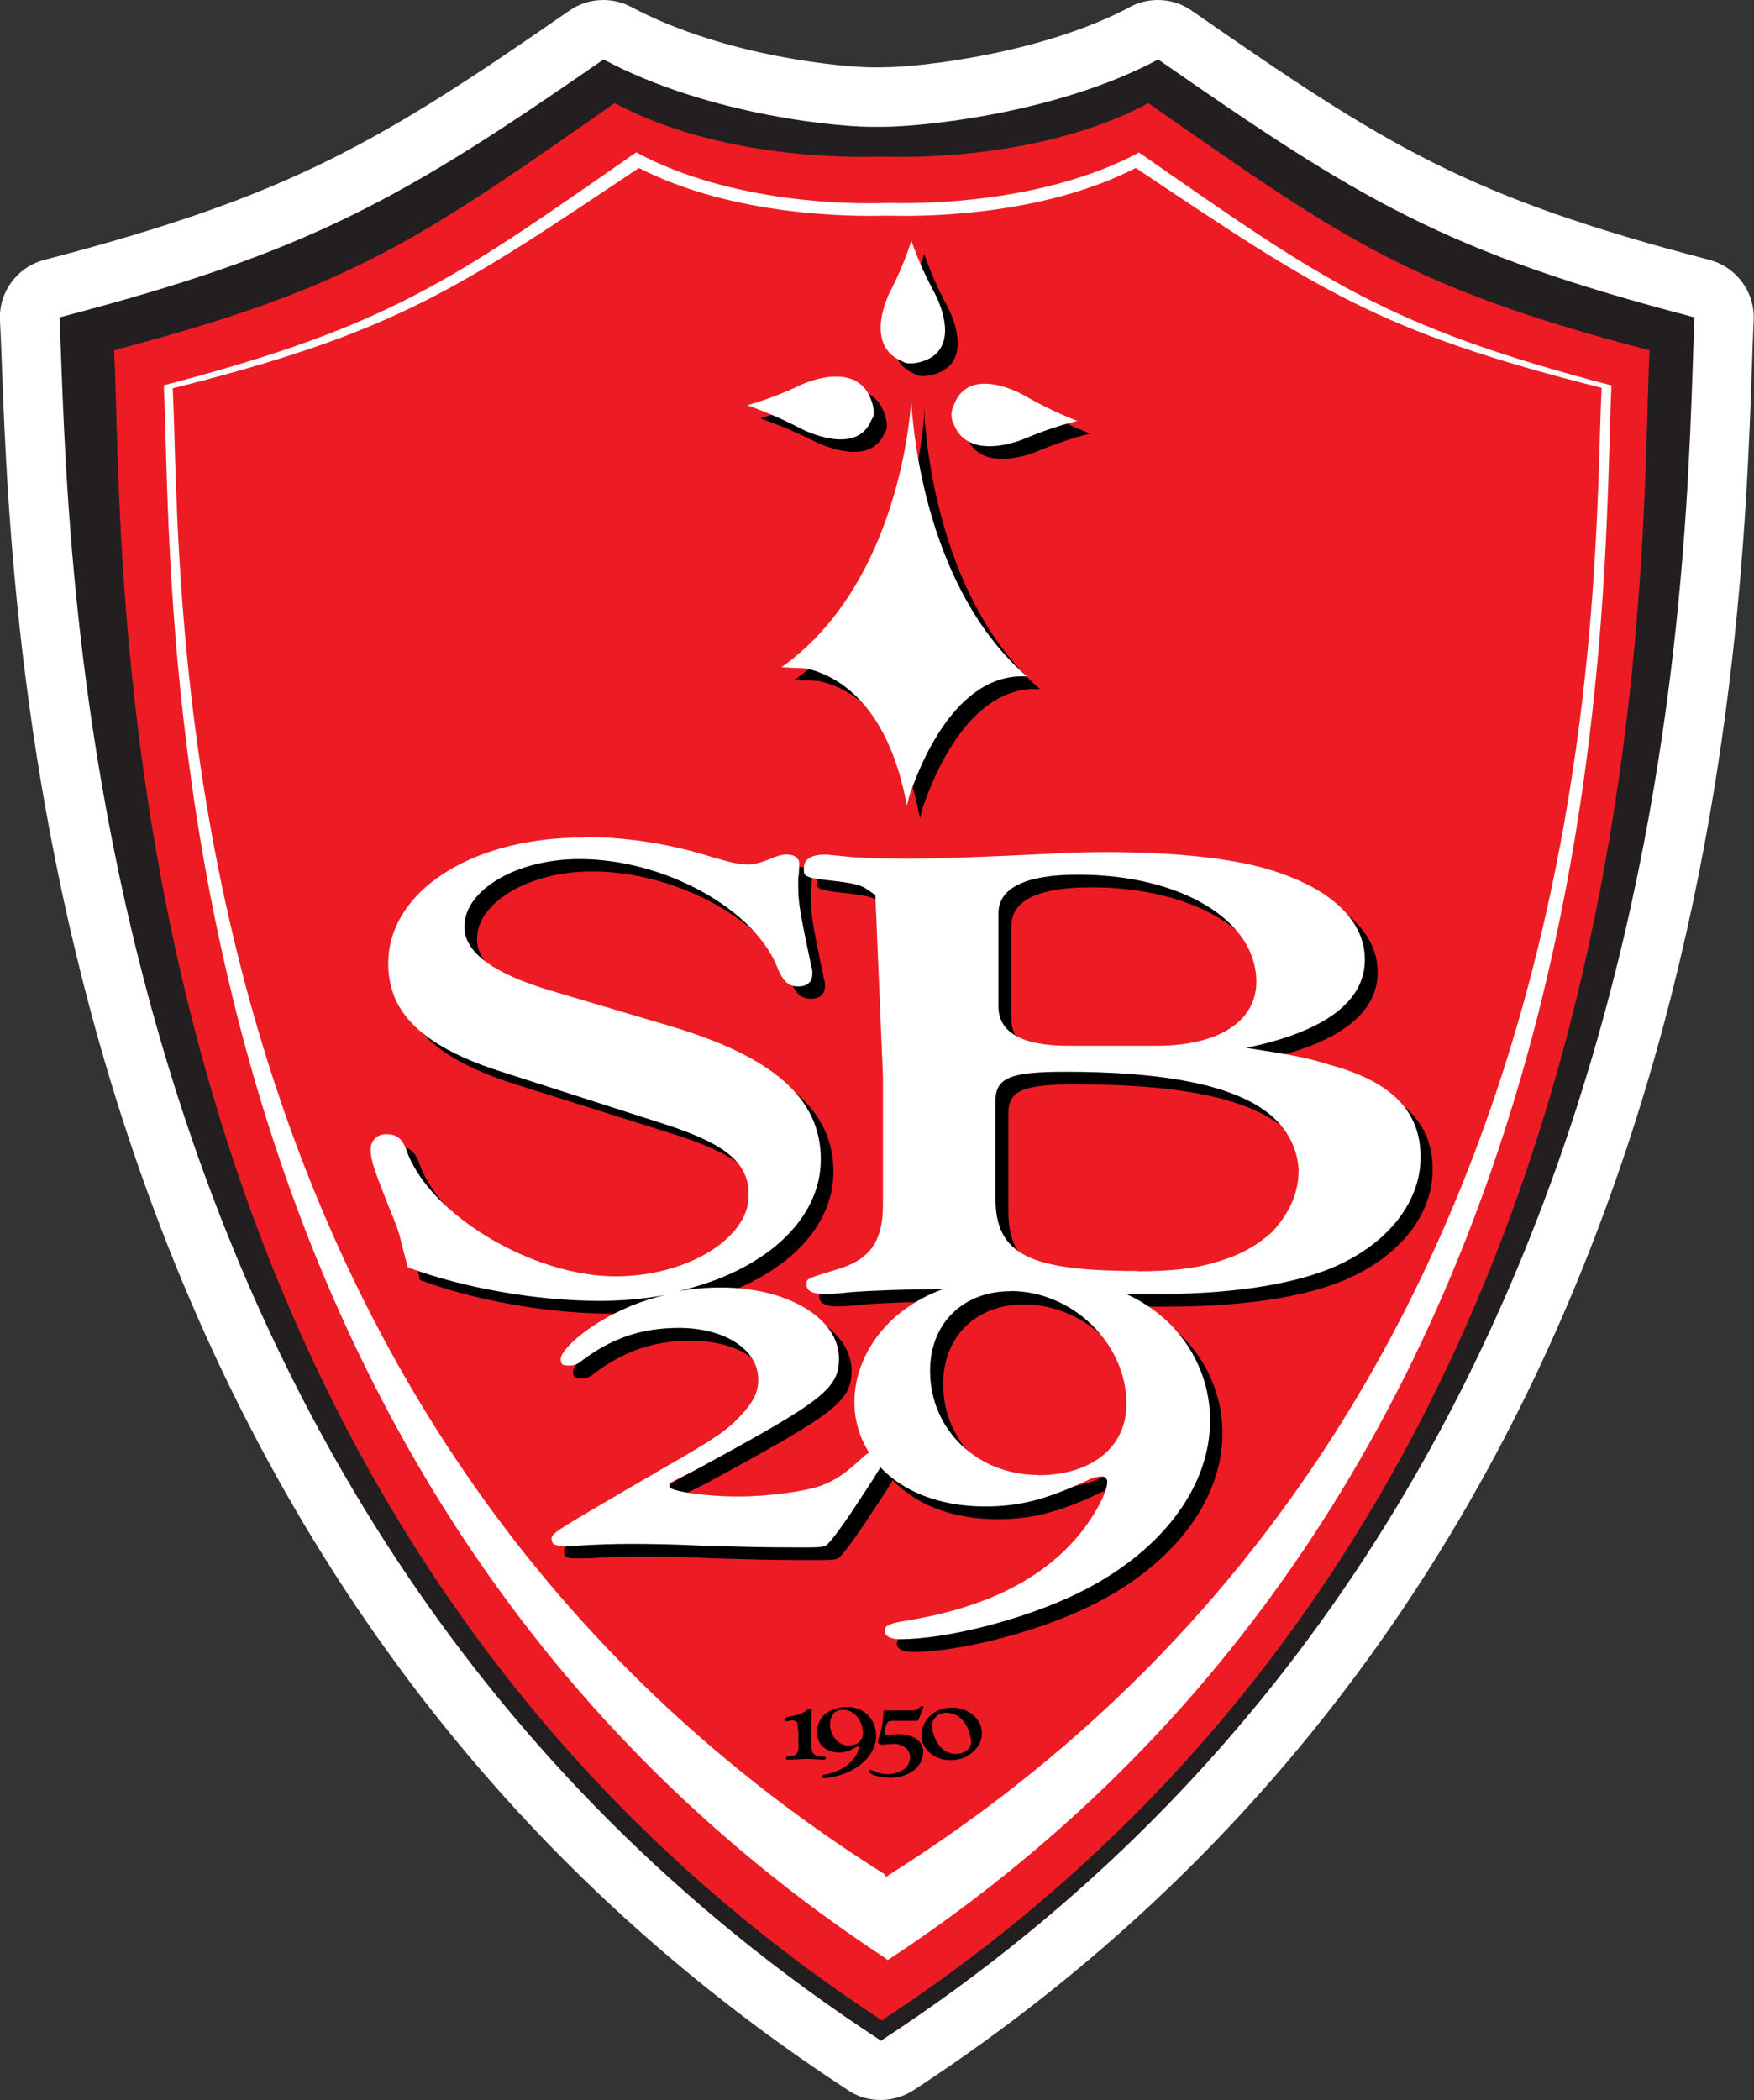 <?xml version="1.0" encoding="UTF-8"?>
<svg id="Calque_2" data-name="Calque 2" xmlns="http://www.w3.org/2000/svg" viewBox="0 0 118 141.27">
  <rect x="0" y="0" width="118" height="141.27" fill="#333333" stroke="none"/>
  <defs>
    <style>
      .cls-1 {
        fill: #ed1c24;
      }

      .cls-1, .cls-2, .cls-3, .cls-4 {
        stroke-width: 0px;
      }

      .cls-3 {
        fill: #fff;
      }

      .cls-4 {
        fill: #231f20;
      }
    </style>
  </defs>
  <g id="Calque_1-2" data-name="Calque 1">
    <g>
      <path class="cls-3" d="M59.24,141.27c-.76,0-1.53-.21-2.19-.66l-.15-.1c-22.92-14.98-39.2-36.61-48.34-64.25C1.23,54.09.48,34.03.12,24.39c-.04-1.1-.08-2.05-.12-2.84-.1-1.89,1.15-3.59,2.99-4.07C19.4,13.2,25.39,9.68,38.31.71c.68-.47,1.48-.71,2.28-.71.64,0,1.29.16,1.88.47,6.33,3.37,14.4,4.06,16.21,4.06h.6c2.86,0,11.06-1.02,16.74-4.06.59-.32,1.24-.47,1.88-.47.8,0,1.6.24,2.28.72,13.13,9.13,18.51,12.51,34.81,16.76,1.83.48,3.08,2.17,2.99,4.07-.04.84-.08,1.86-.12,3.04-.68,20.01-2.75,80.89-56.29,115.95-.7.48-1.52.73-2.35.73Z"/>
      <g>
        <g id="g3056">
          <path id="path236" class="cls-4" d="M58.99,8.53c-2.24.07-11.27-.73-18.39-4.53C27.02,13.42,20.79,16.97,4,21.35c.73,14.48-.02,79.78,55.13,115.84l.15.1.05-.05c55.16-36.06,53.97-101.44,54.67-115.89-16.79-4.38-22.51-7.91-36.08-17.35-7.1,3.8-16.69,4.6-18.93,4.53"/>
          <path id="path238" class="cls-1" d="M110.93,23.56c-16.16-4.23-20.61-7.49-33.67-16.62-6.86,3.67-15.52,3.67-17.69,3.6h-.51c-2.17.07-10.83.07-17.71-3.6-13.07,9.12-17.54,12.38-33.67,16.62.71,13.99-1.56,77.37,51.51,112.26l.15.1.05-.05c53.07-34.89,50.88-98.32,51.58-112.31"/>
          <path id="path260" class="cls-3" d="M76.65,10.25c-6.45,3.45-14.65,3.45-16.67,3.41h-.49c-2.04.07-10.22.07-16.69-3.41-12.34,8.59-16.55,11.68-31.78,15.67.66,13.19-1.46,72.94,48.56,105.82l.12.1h.05c50.05-32.92,48-92.73,48.66-105.91-15.23-3.99-19.44-7.08-31.78-15.67Z"/>
          <path id="path536" class="cls-1" d="M59.74,126.17v.07l-.05-.05-.12.1v-.17C10.18,95.05,12.27,38.57,11.62,26.12c15.04-3.77,19.2-6.69,31.36-14.82,6.4,3.28,14.45,3.26,16.47,3.21h.49c2,.05,10.07.07,16.47-3.21,12.17,8.13,16.3,11.02,31.34,14.79-.66,12.48,1.36,69-48,100.07h0Z"/>
        </g>
        <g id="g646">
          <path id="path634" class="cls-2" d="M57.07,114.85s-.07,0-.11,0c-.57-.04-1.14.16-1.56.56-.28.3-.44.7-.44,1.12,0,.8.61,1.36,1.46,1.36.41,0,.8-.12,1.14-.34l.17-.07s.07.03.07.07c-.07.29-.2.55-.39.78-.44.54-1.05.88-1.92,1.05-.15.02-.19.05-.19.12s.07.12.17.12c.69-.06,1.37-.26,1.97-.61.95-.54,1.51-1.39,1.51-2.29l-.02.02c.03-1.02-.77-1.87-1.8-1.9-.02,0-.05,0-.07,0h0ZM56.75,115.02c.68,0,1.29.71,1.29,1.48l.02-.02c0,.58-.32.95-1,.95s-1.22-.75-1.22-1.36.22-1.05.9-1.05h0Z"/>
          <path id="path628" class="cls-2" d="M64.02,114.88c-1.14,0-2.02.8-2.02,1.87,0,.1,0,.2.02.29.15.71.83,1.27,1.7,1.36h.32c1.07,0,2.02-.83,2.02-1.8s-.9-1.73-2.04-1.73h0ZM63.68,115.22c.45,0,.87.22,1.14.58.31.4.49.88.51,1.39,0,.46-.44.8-1.05.8-.48-.01-.92-.27-1.17-.68-.25-.37-.39-.8-.41-1.24.04-.5.47-.88.97-.85Z"/>
          <path id="path626" class="cls-2" d="M55.58,118.28c0-.07-.07-.12-.22-.12-.58-.02-.78-.17-.78-.75v-1.46c0-.22.02-.56.02-.75s.02-.15.02-.17-.05-.1-.12-.1l-.15.07c-.26.22-.58.37-.92.41-.58.1-.66.15-.66.27,0,.05.04.1.1.1h.12l.29-.05c.09,0,.19.02.27.07l.07.07h.02l.07.66v1.09s0,.08,0,.12l-.1.22c-.12.13-.29.2-.46.19-.19,0-.27.02-.27.12s.05.1.17.1h.19l1.02-.05,1.05.05h.1c.07,0,.15-.05.15-.1h0Z"/>
          <path id="path256" class="cls-2" d="M62.1,117.89c0,.97-.95,1.7-2.24,1.7-.63,0-1.39-.22-1.39-.41s.07-.1.15-.1l.15.05c.29.14.6.22.92.22.68,0,1.22-.27,1.44-.71.05-.12.08-.24.1-.36v-.05c0-.54-.49-.92-1.14-.92l-.61.05h-.15c-.15,0-.27-.07-.27-.19.03-.18.08-.35.15-.51.13-.46.2-.93.22-1.41,0-.17.02-.19.29-.19h1.58c.22.04.44-.04.58-.22.04-.04.09-.07.15-.07.05,0,.1.02.1.07,0,.04-.02.09-.05.12l-.24.61c-.05.17-.07.19-.22.19h-1.29c-.49,0-.56.02-.63.12-.11.18-.17.39-.17.61,0,.15.05.22.15.22h.12l.54-.05c1.09-.02,1.78.46,1.78,1.24h0Z"/>
        </g>
        <g id="g1319">
          <path id="path1275" class="cls-2" d="M40.13,57.16c-3.58,0-6.72.8-9,2.17-2.58,1.53-4.14,3.75-4.14,6.3-.01.79.14,1.58.44,2.31.92,2.14,3.26,3.75,7.27,5.01l10.56,3.33c4.16,1.31,5.74,2.53,5.91,4.5v.66c-.22,2.92-4.28,5.28-8.91,5.28-5.64,0-12.65-4.23-14.09-8.56-.29-.73-.66-1-1.31-1-.55-.06-1.04.34-1.09.89,0,.06,0,.12,0,.18,0,.68.22,1.27,1.17,3.7.51,1.22.73,1.8.88,2.48l.44,1.7c3.63,1.36,8.59,2.26,12.87,2.26,1.48,0,2.97-.13,4.43-.39-1.56.37-3.06.99-4.43,1.82-1.48.9-2.58,2-2.58,2.48s.27.44.66.44c.29-.01.57-.13.78-.34,2.02-1.51,4.01-2.19,6.52-2.19,3.07,0,5.33,1.46,5.33,3.45,0,.88-.32,1.53-1.22,2.48s-1.48,1.39-5.43,3.65c-7.18,4.18-7.25,4.21-7.25,4.6s.27.46.71.46h1c1.15-.08,2.36-.12,3.63-.12,1.05,0,2.68.02,4.82.12,2.53.07,3.77.12,6.96.12,1,0,1.22-.05,1.36-.15s.61-.61,1.82-2.41l1.31-1.99.51-.83c1.53,1.63,4.01,2.63,7.01,2.63,2.36,0,4.11-.46,6.86-1.73.31-.17.65-.27,1-.29.2-.01.38.14.39.34,0,0,0,.02,0,.03,0,.8-1.09,2.72-2.31,4.04-2.58,2.8-6.3,4.53-11.53,5.35-.83.15-1.14.29-1.14.63s.39.56,1.05.56c3.11,0,8.27-1.31,11.85-3.04,5.6-2.7,9-7.1,9-11.68,0-2.6-1.11-5.08-3.04-6.81-.78-.7-1.65-1.27-2.6-1.7h1.73c5.06,0,9.05-.56,11.92-1.7,3.77-1.53,6.13-4.38,6.13-7.52s-1.97-5.04-5.91-6.13v-.02c-1.63-.54-2.92-.75-5.77-1.19,5.28-1.09,7.98-3.11,7.98-5.94s-2.65-5.06-7.06-6.23c-2.58-.66-6.13-1.02-10.41-1.02-1.36,0-2.51.05-3.5.1q-6.72.34-9.78.34c-1.73,0-3.07-.05-3.72-.1l-1.73-.17h-.1c-1.14,0-1.44.44-1.44.9s-.1.63,1.41.8c1.51.17,2.07.24,2.65.51l.75.51.51,12.21v8.61c0,2.46-.85,3.7-3.07,4.36s-2.07.66-2.07,1.05.44.61,1.14.61c.59,0,1.19-.05,1.78-.12,1.51-.12,3.65-.19,6.28-.22-1.21.43-2.32,1.08-3.28,1.92-1.7,1.53-2.7,3.58-2.7,5.69,0,1.21.34,2.39,1,3.41-.15.06-.28.16-.39.27-1.22,1.12-1.8,1.53-2.8,1.92-1,.39-3.5.75-5.65.75s-4.62-.34-4.62-.68.12-.22,2.14-1.31c8.18-4.45,9.27-5.26,9.27-7.3,0-2.7-3.45-4.77-7.96-4.77-.95,0-1.89.08-2.82.24,5.67-1.31,9.56-4.72,9.56-8.86s-3.26-6.93-10.19-8.98l-7.88-2.34c-3.97-1.17-5.91-2.6-5.91-4.33,0-2.48,3.53-4.55,7.74-4.55,5.72,0,11.85,3.38,13.36,7.4.36.85.73,1.17,1.36,1.17s.95-.32.95-.85c.01-.17-.01-.33-.07-.49-.73-3.53-.88-4.19-.88-5.45v-.46c.05-.33.07-.66.07-1,0-.36-.29-.63-.88-.63-.3.02-.6.09-.88.22q-1.09.46-1.65.46c-.56,0-.95-.05-3.04-.68-2.61-.77-5.31-1.17-8.03-1.17ZM73.39,59.69c6.93,0,12,3.07,12,7.2,0,2.68-2.55,4.31-6.72,4.31h-5.91c-3.13,0-4.7-.88-4.72-2.63v-6.28c0-1.7,1.78-2.6,5.35-2.6ZM72.56,72.95c6.11,0,10.39.75,12.92,2.29,2.53,1.53,2.7,3.65,2.75,4.21v.19c0,1.7-.83,3.07-1.8,4.11-.96.86-2.08,1.49-3.31,1.87-1.58.56-3.31.75-5.72.75v.02c-7.35,0-9.56-1.14-9.56-4.91v-6.57c0-1.58,1-1.97,4.72-1.97ZM68.87,87.75c4.16,0,7.79,3.53,7.79,7.57.02,2.9-2.34,4.79-5.96,4.79-4.06,0-7.25-3.04-7.25-7.01,0-3.16,2.19-5.35,5.43-5.35Z"/>
          <path id="path546" class="cls-3" d="M39.26,56.34c-3.58,0-6.69.8-9,2.17-2.58,1.53-4.14,3.75-4.14,6.3-.01.79.14,1.58.44,2.31.92,2.14,3.26,3.75,7.28,5.01l10.61,3.41c4.16,1.31,5.74,2.53,5.91,4.5v.66c-.27,2.8-4.33,5.16-8.95,5.16-5.64,0-12.65-4.23-14.09-8.56-.29-.73-.66-1-1.31-1-.55-.04-1.03.37-1.07.92,0,.05,0,.1,0,.15,0,.68.22,1.27,1.17,3.7.51,1.22.73,1.8.88,2.48l.44,1.7c3.63,1.36,8.59,2.26,12.87,2.26,1.48,0,2.97-.12,4.43-.39-1.56.37-3.06.98-4.43,1.82-1.48.9-2.58,2-2.58,2.48s.27.44.66.44c.29-.01.57-.14.78-.34,2.02-1.51,4.01-2.19,6.52-2.19,3.07,0,5.33,1.46,5.33,3.46,0,.88-.32,1.53-1.22,2.48s-1.48,1.39-5.43,3.65c-7.18,4.18-7.25,4.21-7.25,4.6s.27.46.71.46h1c1.14-.07,2.36-.12,3.63-.12s2.68.02,4.82.12c2.53.07,3.77.12,6.96.12,1,0,1.22-.05,1.36-.15s.61-.61,1.82-2.41l1.31-2,.51-.83c1.53,1.63,4.01,2.63,7.01,2.63,2.36,0,4.11-.46,6.86-1.73.31-.17.65-.27,1-.29.2-.01.38.14.39.34,0,0,0,.02,0,.03,0,.8-1.09,2.72-2.31,4.04-2.58,2.8-6.3,4.53-11.53,5.35-.83.15-1.14.29-1.14.63s.39.56,1.05.56c3.11,0,8.27-1.31,11.85-3.04,5.6-2.7,9-7.1,9-11.68,0-2.59-1.1-5.05-3.02-6.79-.78-.7-1.65-1.27-2.6-1.7h1.73c5.06,0,9.05-.56,11.92-1.7,3.77-1.53,6.13-4.38,6.13-7.52s-2.02-5.06-5.94-6.16h-.02c-1.63-.54-2.92-.75-5.77-1.19,5.28-1.09,7.98-3.11,7.98-5.94s-2.65-5.06-7.06-6.23c-2.58-.66-6.13-1-10.41-1-1.36,0-2.51.05-3.5.1q-6.72.34-9.78.34c-1.7,0-3.07-.05-3.72-.1l-1.73-.17h-.1c-1.14,0-1.44.44-1.44.9s-.1.63,1.41.8,2.07.24,2.65.51l.75.51.51,12.21v8.61c0,2.46-.85,3.7-3.07,4.36s-2.07.66-2.07,1.05.44.61,1.14.61c.59,0,1.19-.05,1.78-.12,1.51-.12,3.65-.19,6.28-.22-1.2.43-2.32,1.08-3.28,1.92-1.7,1.53-2.7,3.58-2.7,5.69,0,1.21.34,2.39,1,3.41-.15.06-.28.16-.39.27-1.22,1.12-1.8,1.53-2.8,1.92-1,.39-3.5.75-5.64.75s-4.62-.34-4.62-.68.12-.22,2.14-1.31c8.18-4.45,9.27-5.26,9.27-7.3,0-2.7-3.46-4.77-7.96-4.77-.95,0-1.89.08-2.82.24,5.67-1.31,9.56-4.72,9.56-8.86s-3.26-6.93-10.19-8.98l-7.88-2.34c-3.97-1.17-5.91-2.6-5.91-4.33,0-2.48,3.53-4.55,7.74-4.55,5.72,0,11.85,3.38,13.36,7.4.36.85.73,1.17,1.36,1.17s.95-.32.95-.85c.01-.17-.01-.33-.07-.49-.73-3.53-.88-4.19-.88-5.45v-.46c.05-.33.07-.66.07-1,0-.36-.29-.63-.88-.63-.3.02-.6.09-.88.22q-1.09.46-1.65.46c-.56,0-.95-.05-3.04-.68-2.61-.77-5.31-1.17-8.03-1.17ZM72.52,58.84c6.93,0,12,3.07,12,7.2,0,2.68-2.55,4.31-6.72,4.31h-5.91c-3.13,0-4.7-.88-4.72-2.63v-6.28c0-1.7,1.8-2.6,5.35-2.6ZM71.69,72.1c6.11,0,10.39.75,12.92,2.29s2.7,3.65,2.75,4.21v.19c0,1.7-.83,3.07-1.8,4.11-.96.86-2.08,1.49-3.31,1.87-1.58.54-3.28.75-5.72.75v-.02c-7.35,0-9.56-1.14-9.56-4.91v-6.52c0-1.58,1-1.97,4.72-1.97ZM67.99,86.85c4.16,0,7.79,3.53,7.79,7.57.02,2.94-2.34,4.82-5.96,4.82v-.02c-4.06,0-7.25-3.04-7.25-7.01,0-3.16,2.19-5.35,5.43-5.35Z"/>
        </g>
        <g id="g1313">
          <g id="g1289">
            <path id="path1273" class="cls-2" d="M64.9,28.79v-.05h-.02v-.15c.02-.12.05-.25.1-.36.97-3.02,4.84-.75,4.84-.75,1.14.66,2.33,1.23,3.55,1.7h-.1c-1.2.31-2.37.71-3.5,1.19,0,0-3.8,1.65-4.77-1.05-.08-.13-.12-.28-.12-.44v-.07l.02-.02Z"/>
            <path id="path1271" class="cls-2" d="M60.76,20.45c.55-1.07,1.03-2.17,1.41-3.31v-.07c.42,1.22.94,2.4,1.56,3.53,0,0,2.12,3.84-1.02,4.62l-.41.07h-.32c-.15,0-.29-.05-.41-.12-2.73-1.09-.8-4.7-.8-4.7v-.02Z"/>
            <path id="path1269" class="cls-2" d="M51.23,28.14h-.07c1.23-.36,2.42-.81,3.58-1.36,0,0,3.82-1.87,4.79,1.12.06.17.1.35.12.54v.12h.02v.1c0,.16-.06.31-.15.44-1.02,2.55-4.79.56-4.79.56-1.13-.57-2.3-1.07-3.5-1.48v-.02Z"/>
            <path id="path258" class="cls-2" d="M62.18,27.62v.1c.12,2.38,1.09,12.82,7.79,18.64-4.89-.32-7.35,6.3-7.96,8.18v.05l-.12.44c-1.31-7.03-4.84-8.78-6.79-9.22l-1.65-.07c7.35-5.21,8.54-15.5,8.71-17.66v-.83s0,.17.02.46v-.07Z"/>
          </g>
          <g id="g562">
            <path id="path544" class="cls-3" d="M64.02,27.94v-.05h-.02s.02-.1.02-.15c.02-.12.05-.25.1-.36,1-3.02,4.84-.75,4.84-.75,1.14.66,2.33,1.23,3.55,1.7h-.1c-1.2.31-2.37.71-3.5,1.19,0,0-3.8,1.65-4.77-1.05-.08-.13-.12-.28-.12-.44v-.1Z"/>
            <path id="path542" class="cls-3" d="M59.89,19.6c.56-1.08,1.03-2.2,1.41-3.36v-.07c.43,1.23.96,2.41,1.58,3.55,0,0,2.12,3.84-1.02,4.65l-.41.07h-.32c-.15,0-.29-.05-.41-.12-2.73-1.12-.83-4.72-.83-4.72h0Z"/>
            <path id="path540" class="cls-3" d="M50.35,27.26h-.07c1.23-.35,2.42-.81,3.58-1.36,0,0,3.82-1.85,4.79,1.12.06.17.1.35.12.54v.12h.02v.1c0,.16-.06.31-.15.44-1.02,2.6-4.77.61-4.77.61-1.13-.59-2.3-1.1-3.5-1.53l-.02-.02Z"/>
            <path id="path538" class="cls-3" d="M61.3,26.75v.12c.12,2.38,1.09,12.82,7.79,18.64-4.89-.32-7.35,6.3-7.96,8.18v.05l-.12.44c-1.31-7.03-4.84-8.78-6.79-9.22l-1.65-.07c7.35-5.21,8.54-15.5,8.71-17.66v-.85s0,.17.02.46v-.07Z"/>
          </g>
        </g>
      </g>
    </g>
  </g>
</svg>
